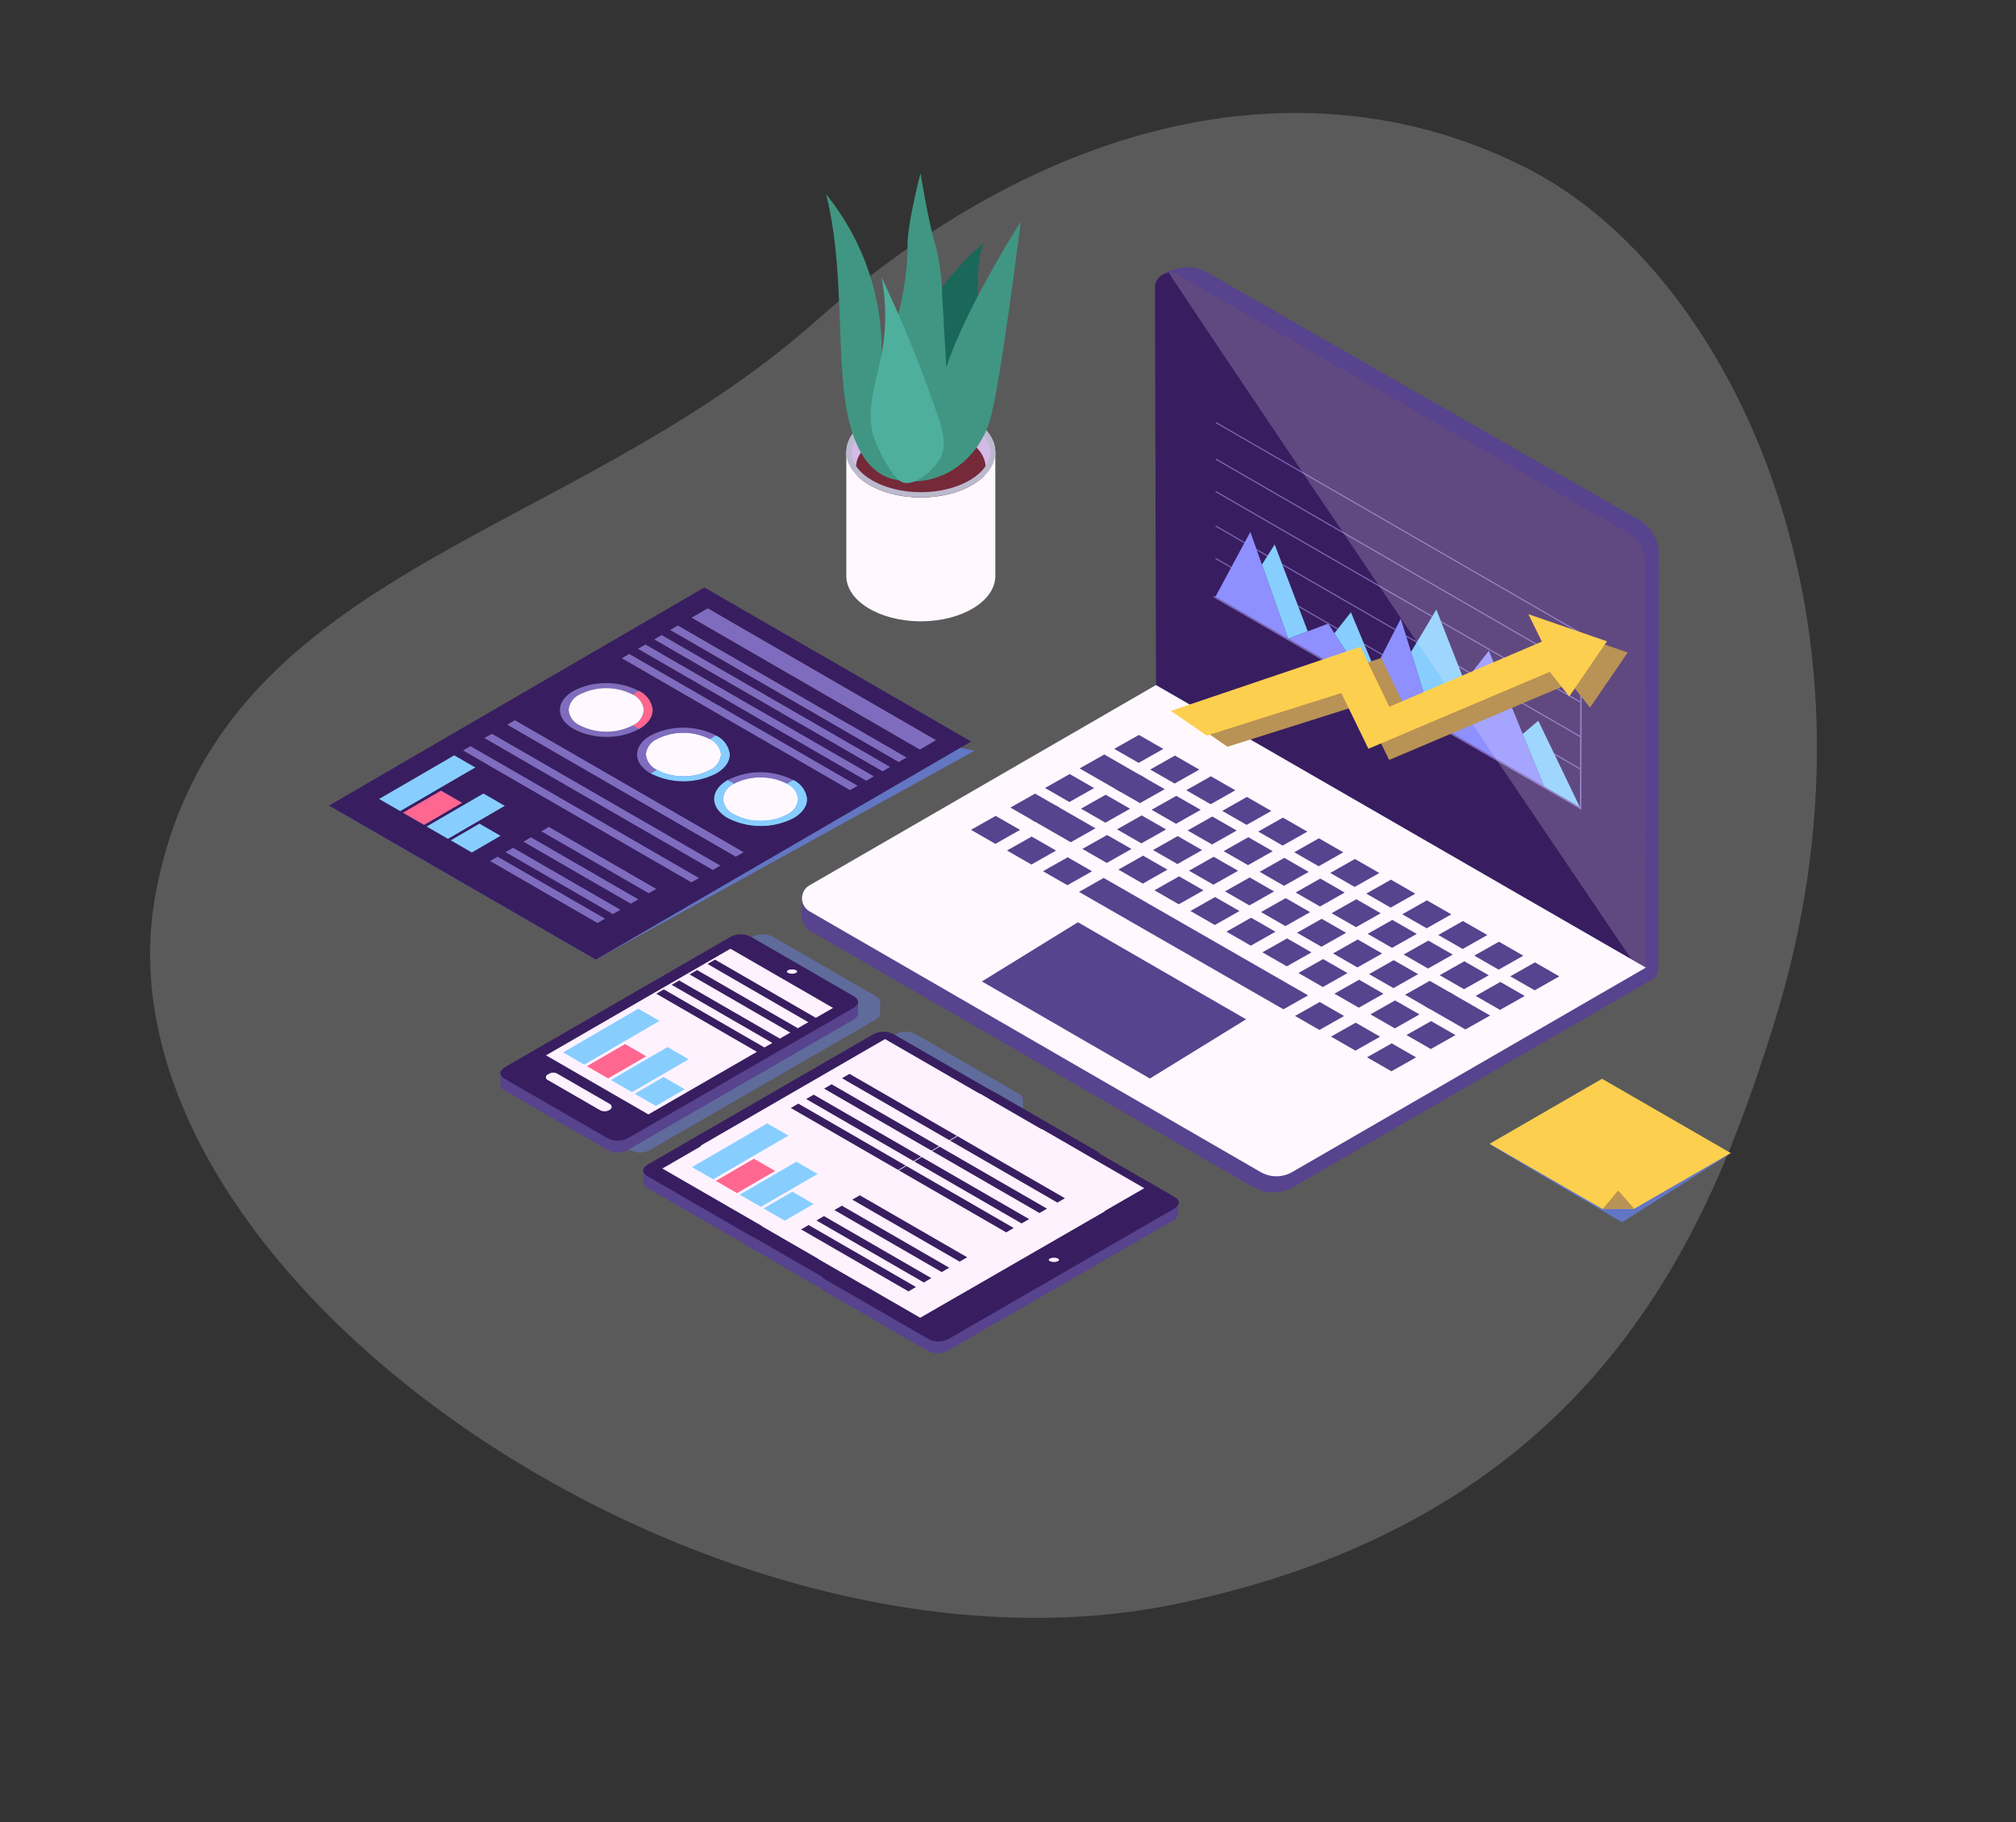 <svg xmlns="http://www.w3.org/2000/svg" width="383.993" height="347.032" viewBox="0 0 383.993 347.032">
    <rect x="0" y="0" width="383.993" height="347.032" fill="#333333" stroke="none"/>
    <defs>
        <style>
            .cls-1{fill:#dddfe3;opacity:.23}.cls-2,.cls-6{fill:#647ddd}.cls-2{opacity:.5}.cls-3{fill:#57438e}.cls-4{fill:#381e60}.cls-5{fill:#fff2ff}.cls-6{opacity:.8}.cls-7{fill:#fccf4f}.cls-8{fill:#b99255}.cls-9{fill:#806cbe}.cls-10,.cls-20{fill:#fff9ff}.cls-11{fill:#87ceff}.cls-12{fill:#ff6690}.cls-13{fill:#d3bae7}.cls-14{fill:#752939}.cls-15{fill:#bcbace}.cls-16{fill:#1a685a}.cls-17{fill:#409682}.cls-18{fill:#4eaf9d}.cls-19{fill:#8e90ff}.cls-20{opacity:.2}
        </style>
    </defs>
    <g id="walk_through_illustration_1" data-name="walk through illustration_1" transform="translate(-403.133 -537.442)">
        <path id="Path_356" d="M181.33 6.323c56.724 27.194 44.277 92.475 72.659 149.5s22.068 106.772-7.223 138.936-102.066 45.626-169.651 2.594c-34.224-21.79-81.448-56.39-76.8-138.162C5.493 68.093 115.087-25.433 181.33 6.323z" class="cls-1" data-name="Path 356" transform="rotate(-105.01 576.068 260.515)"/>
        <g id="Group_369" data-name="Group 369" transform="translate(465.795 570.427)">
            <g id="Group_281" data-name="Group 281" transform="translate(32.646 144.923)">
                <path id="Path_2101" d="M48.7 218.085a.779.779 0 0 1 0-.421 1.977 1.977 0 0 1 .837-.956L92.5 191.9a4.157 4.157 0 0 1 3.909 0s17.577 10.148 19.528 11.276c.737.426.916.852.856 1.216v2c.1.72-.856 1.274-.856 1.274s-41.01 23.684-42.964 24.808a3.709 3.709 0 0 1-1.789.5 4.453 4.453 0 0 1-2.116-.5L51.49 222.319l-1.953-1.127a1.6 1.6 0 0 1-.833-.875.779.779 0 0 1 0-.421v-1.811z" class="cls-2" data-name="Path 2101" transform="translate(-44.465 -191.396)"/>
                <g id="Group_280" data-name="Group 280">
                    <g id="Group_279" data-name="Group 279">
                        <path id="Path_2102" d="M43.15 221.033a.786.786 0 0 1 0-.421v-2.233l4.641-.921 39.156-22.613a4.157 4.157 0 0 1 3.909 0l18.133 10.47 2.251-.447v2.232c.1.72-.856 1.274-.856 1.274s-41.01 23.684-42.964 24.808a3.708 3.708 0 0 1-1.789.5 4.453 4.453 0 0 1-2.116-.5l-17.578-10.148-1.953-1.127a1.594 1.594 0 0 1-.834-.874z" class="cls-3" data-name="Path 2102" transform="translate(-43.117 -192.112)"/>
                        <path id="Path_2103" d="M45.935 220.087l17.577 10.149a4.163 4.163 0 0 0 3.906 0c1.954-1.124 42.964-24.808 42.964-24.808s1.951-1.125 0-2.253S90.854 191.9 90.854 191.9a4.157 4.157 0 0 0-3.909 0l-42.959 24.81s-1.957 1.125 0 2.253z" class="cls-4" data-name="Path 2103" transform="translate(-43.115 -191.396)"/>
                        <path id="Path_2104" d="M54.6 215.347l35.132-20.3 19.533 11.272-35.17 20.281z" class="cls-5" data-name="Path 2104" transform="translate(-45.905 -192.281)"/>
                        <path id="Path_2105" d="M54.843 226.616l.331-.192a1.587 1.587 0 0 1 1.587 0l10.017 5.776a.611.611 0 0 1 0 1.059l-.12.07a1.831 1.831 0 0 1-1.831 0l-9.984-5.759a.552.552 0 0 1 0-.954z" class="cls-5" data-name="Path 2105" transform="translate(-45.896 -199.85)"/>
                        <ellipse id="Ellipse_46" cx=".977" cy=".41" class="cls-5" data-name="Ellipse 46" rx=".977" ry=".41" transform="translate(54.573 6.703)"/>
                    </g>
                </g>
            </g>
            <g id="Group_282" data-name="Group 282" transform="translate(221.041 172.456)">
                <path id="Path_2106" d="M308.882 271.865c-.454.424-20.718 13.194-20.718 13.194s-26.116-15.224-25.217-14.953 45.935 1.759 45.935 1.759z" class="cls-6" data-name="Path 2106" transform="translate(-262.924 -257.727)"/>
                <path id="Path_2107" d="M308.889 267.9l-24.509-14.142-21.425 12.379 21.535 12.433 6.02-.062z" class="cls-7" data-name="Path 2107" transform="translate(-262.932 -253.758)"/>
                <path id="Path_2108" d="M294.357 281.853l3.059 3.476-6.02.062z" class="cls-8" data-name="Path 2108" transform="translate(-269.837 -260.58)"/>
            </g>
            <g id="Group_323" data-name="Group 323" transform="translate(0 78.884)">
                <path id="Path_2109" d="M50.824 182.014l72.165-39.8L76 132.773 0 152.67z" class="cls-6" data-name="Path 2109" transform="translate(0 -111.123)"/>
                <g id="Group_322" data-name="Group 322">
                    <g id="Group_283" data-name="Group 283" transform="translate(51.005 21.267)">
                        <path id="Path_2110" d="M69.918 132.522a2.219 2.219 0 0 0-2.1.018c-.585.34-.631.85-.016 1.205a2.216 2.216 0 0 0 2.09-.013c.586-.339.656-.846.026-1.21zm-1.5.361a1.01 1.01 0 0 1 .97-.06c.258.149.232.385-.087.57a1.021 1.021 0 0 1-.979.055c-.244-.142-.223-.379.1-.565" class="cls-9" data-name="Path 2110" transform="translate(-67.361 -132.267)"/>
                    </g>
                    <g id="Group_321" data-name="Group 321">
                        <g id="Group_284" data-name="Group 284" transform="translate(51.804 21.725)">
                            <path id="Path_2111" d="M69.561 133.54a1.021 1.021 0 0 1-.979.055c-.245-.142-.223-.379.1-.565a1.01 1.01 0 0 1 .97-.06c.254.149.228.384-.091.57z" class="cls-10" data-name="Path 2111" transform="translate(-68.416 -132.872)"/>
                        </g>
                        <g id="Group_285" data-name="Group 285" transform="translate(48.906 22.927)">
                            <path id="Path_2112" d="M71.6 134.459l.638.369-7.006.729-.639-.369z" class="cls-9" data-name="Path 2112" transform="translate(-64.589 -134.459)"/>
                        </g>
                        <g id="Group_286" data-name="Group 286" transform="translate(52.212 24.411)">
                            <path id="Path_2113" d="M69.216 136.577a1.019 1.019 0 0 1 .988-.055c.245.142.223.379-.1.567a1 1 0 0 1-.97.055c-.263-.151-.234-.381.082-.567z" class="cls-10" data-name="Path 2113" transform="translate(-68.955 -136.419)"/>
                        </g>
                        <g id="Group_287" data-name="Group 287" transform="translate(43.98 18.214)">
                            <path id="Path_2114" d="M71.985 136.279l1.191.688a13.754 13.754 0 0 1-12.486 0c-1.676-.968-2.6-2.249-2.607-3.616s.9-2.649 2.566-3.616a13.756 13.756 0 0 1 12.487 0l-1.183.688a11.142 11.142 0 0 0-10.111 0 3.551 3.551 0 0 0-2.078 2.929 3.6 3.6 0 0 0 2.111 2.929 11.142 11.142 0 0 0 10.111 0z" class="cls-9" data-name="Path 2114" transform="translate(-58.083 -128.235)"/>
                        </g>
                        <g id="Group_288" data-name="Group 288" transform="translate(69.052 3.964)">
                            <path id="Path_2115" d="M137.788 134.533l-3.087 1.794-43.506-25.118 3.087-1.794z" class="cls-9" data-name="Path 2115" transform="translate(-91.195 -109.415)"/>
                        </g>
                        <g id="Group_289" data-name="Group 289" transform="translate(66.451 30.182)">
                            <path id="Path_2116" d="M88.9 144.708a1.015 1.015 0 0 1-.975.058c-.249-.144-.228-.382.092-.567a1.01 1.01 0 0 1 .97-.06c.267.151.237.384-.087.569z" class="cls-10" data-name="Path 2116" transform="translate(-87.76 -144.041)"/>
                        </g>
                        <g id="Group_290" data-name="Group 290" transform="translate(60.361 27.675)">
                            <path id="Path_2117" d="M91.939 147.8a3.484 3.484 0 0 0 2.078-3.033 3.677 3.677 0 0 0-2.11-2.824 11.142 11.142 0 0 0-10.111 0 3.548 3.548 0 0 0-2.078 2.929 3.6 3.6 0 0 0 2.111 2.929 10.314 10.314 0 0 0 5.063 1.213 10.205 10.205 0 0 0 5.047-1.214z" class="cls-10" data-name="Path 2117" transform="translate(-79.717 -140.73)"/>
                        </g>
                        <g id="Group_291" data-name="Group 291" transform="translate(66.86 32.867)">
                            <path id="Path_2118" d="M88.561 147.745a1.017 1.017 0 0 1 .988-.055c.249.144.223.379-.1.567a1 1 0 0 1-.97.055c-.259-.149-.238-.381.082-.567z" class="cls-10" data-name="Path 2118" transform="translate(-88.301 -147.587)"/>
                        </g>
                        <g id="Group_292" data-name="Group 292" transform="translate(61.933 9.063)">
                            <path id="Path_2119" d="M126.731 141.267l-1.431.831-43.506-25.118 1.431-.831z" class="cls-9" data-name="Path 2119" transform="translate(-81.794 -116.149)"/>
                        </g>
                        <g id="Group_293" data-name="Group 293" transform="translate(58.843 10.857)">
                            <path id="Path_2120" d="M122.653 143.636l-1.435.834-43.506-25.118 1.436-.834z" class="cls-9" data-name="Path 2120" transform="translate(-77.712 -118.518)"/>
                        </g>
                        <g id="Group_294" data-name="Group 294" transform="translate(58.681 26.702)">
                            <path id="Path_2121" d="M92.551 140.943l-1.183.688a3.672 3.672 0 0 1 2.11 2.824 3.486 3.486 0 0 1-2.078 3.033 3.485 3.485 0 0 0 2.078-3.033 3.675 3.675 0 0 0-2.11-2.824 11.142 11.142 0 0 0-10.111 0 3.548 3.548 0 0 0-2.078 2.929 3.6 3.6 0 0 0 2.111 2.929l-1.183.688a13.776 13.776 0 0 0 12.491 0 13.776 13.776 0 0 1-12.491 0c-1.671-.965-2.6-2.249-2.607-3.616s.9-2.649 2.566-3.616a13.754 13.754 0 0 1 12.486 0z" class="cls-9" data-name="Path 2121" transform="translate(-77.499 -139.445)"/>
                        </g>
                        <g id="Group_295" data-name="Group 295" transform="translate(61.288 28.201)">
                            <path id="Path_2122" d="M93.387 141.424a4.531 4.531 0 0 1 2.606 3.485c.071 1.417-.837 2.749-2.561 3.75a13.776 13.776 0 0 1-12.491 0l1.183-.688a10.314 10.314 0 0 0 5.063 1.213 10.208 10.208 0 0 0 5.049-1.213 3.485 3.485 0 0 0 2.078-3.033 3.675 3.675 0 0 0-2.11-2.824z" class="cls-11" data-name="Path 2122" transform="translate(-80.942 -141.424)"/>
                        </g>
                        <g id="Group_296" data-name="Group 296" transform="translate(55.756 12.653)">
                            <path id="Path_2123" d="M118.572 146.008l-1.431.831-43.506-25.117 1.431-.831z" class="cls-9" data-name="Path 2123" transform="translate(-73.635 -120.891)"/>
                        </g>
                        <g id="Group_297" data-name="Group 297" transform="translate(81.1 38.641)">
                            <path id="Path_2124" d="M108.249 155.877a1.015 1.015 0 0 1-.975.058c-.249-.144-.223-.379.1-.565a1.013 1.013 0 0 1 .97-.061c.256.15.224.382-.095.568z" class="cls-10" data-name="Path 2124" transform="translate(-107.107 -155.212)"/>
                        </g>
                        <g id="Group_298" data-name="Group 298" transform="translate(75.062 36.163)">
                            <path id="Path_2125" d="M111.355 159.01a3.484 3.484 0 0 0 2.078-3.033 3.675 3.675 0 0 0-2.11-2.824 11.142 11.142 0 0 0-10.111 0 3.548 3.548 0 0 0-2.078 2.929 3.6 3.6 0 0 0 2.111 2.929 10.3 10.3 0 0 0 5.063 1.213 10.193 10.193 0 0 0 5.047-1.214z" class="cls-10" data-name="Path 2125" transform="translate(-99.133 -151.939)"/>
                        </g>
                        <g id="Group_299" data-name="Group 299" transform="translate(81.509 41.325)">
                            <path id="Path_2126" d="M107.909 158.916a1.018 1.018 0 0 1 .984-.058c.249.144.228.382-.1.57a1.006 1.006 0 0 1-.975.052c-.254-.148-.229-.38.091-.564z" class="cls-10" data-name="Path 2126" transform="translate(-107.646 -158.757)"/>
                        </g>
                        <g id="Group_300" data-name="Group 300" transform="translate(9.531 31.956)">
                            <path id="Path_2127" d="M30.954 148.713l-14.331 8.328-4.035-2.329 14.331-8.329z" class="cls-11" data-name="Path 2127" transform="translate(-12.588 -146.383)"/>
                        </g>
                        <g id="Group_301" data-name="Group 301" transform="translate(75.948 35.19)">
                            <path id="Path_2128" d="M112.789 152.153l-1.183.688a3.672 3.672 0 0 1 2.11 2.824 3.485 3.485 0 0 1-2.078 3.033 3.485 3.485 0 0 0 2.078-3.033 3.675 3.675 0 0 0-2.11-2.824 11.142 11.142 0 0 0-10.111 0l-1.191-.688a13.754 13.754 0 0 1 12.486 0z" class="cls-9" data-name="Path 2128" transform="translate(-100.303 -150.655)"/>
                        </g>
                        <g id="Group_302" data-name="Group 302" transform="translate(14.078 38.692)">
                            <path id="Path_2129" d="M29.886 157.609l-7.258 4.218-4.036-2.33 7.258-4.218z" class="cls-12" data-name="Path 2129" transform="translate(-18.593 -155.279)"/>
                        </g>
                        <g id="Group_303" data-name="Group 303" transform="translate(23.173 44.97)">
                            <path id="Path_2130" d="M40.129 165.9l-5.49 3.19-4.035-2.33 5.49-3.19z" class="cls-11" data-name="Path 2130" transform="translate(-30.604 -163.571)"/>
                        </g>
                        <g id="Group_304" data-name="Group 304" transform="translate(29.595 27.856)">
                            <path id="Path_2131" d="M84.022 166.086l-1.43.831L39.086 141.8l1.431-.831z" class="cls-9" data-name="Path 2131" transform="translate(-39.086 -140.969)"/>
                        </g>
                        <g id="Group_305" data-name="Group 305" transform="translate(25.532 30.217)">
                            <path id="Path_2132" d="M78.656 169.205l-1.43.831-43.506-25.118 1.431-.831z" class="cls-9" data-name="Path 2132" transform="translate(-33.72 -144.087)"/>
                        </g>
                        <g id="Group_306" data-name="Group 306" transform="translate(40.453 45.608)">
                            <path id="Path_2133" d="M75.3 176.219l-1.431.831-20.444-11.806 1.431-.831z" class="cls-9" data-name="Path 2133" transform="translate(-53.425 -164.413)"/>
                        </g>
                        <g id="Group_307" data-name="Group 307" transform="translate(37.038 47.592)">
                            <path id="Path_2134" d="M70.794 178.84l-1.43.831-20.449-11.805 1.431-.832z" class="cls-9" data-name="Path 2134" transform="translate(-48.915 -167.034)"/>
                        </g>
                        <g id="Group_308" data-name="Group 308" transform="translate(33.627 49.575)">
                            <path id="Path_2135" d="M66.29 181.458l-1.431.831-20.449-11.806 1.431-.831z" class="cls-9" data-name="Path 2135" transform="translate(-44.41 -169.652)"/>
                        </g>
                        <g id="Group_309" data-name="Group 309" transform="translate(30.702 51.274)">
                            <path id="Path_2136" d="M62.427 183.7l-1.427.834-20.452-11.806 1.431-.831z" class="cls-9" data-name="Path 2136" transform="translate(-40.548 -171.897)"/>
                        </g>
                        <g id="Group_310" data-name="Group 310">
                            <path id="Path_2137" d="M0 145.727l50.824 29.343 71.494-41.548-50.824-29.342zm61.247-13.346a13.756 13.756 0 0 1 12.487 0 4.531 4.531 0 0 1 2.606 3.485c.071 1.417-.837 2.748-2.561 3.75a13.776 13.776 0 0 1-12.491 0c-1.671-.965-2.6-2.249-2.607-3.616s.9-2.648 2.565-3.616m14.7 8.488a13.754 13.754 0 0 1 12.486 0 4.526 4.526 0 0 1 2.606 3.485c.071 1.417-.837 2.748-2.561 3.75a13.776 13.776 0 0 1-12.491 0c-1.671-.965-2.6-2.249-2.607-3.616s.9-2.649 2.566-3.616m-29.4-16.975a12.589 12.589 0 0 1 6.235-1.5 12.706 12.706 0 0 1 6.252 1.5 4.531 4.531 0 0 1 2.606 3.485c.071 1.417-.842 2.746-2.565 3.747a12.589 12.589 0 0 1-6.235 1.5 12.664 12.664 0 0 1-6.251-1.5c-1.676-.968-2.6-2.249-2.607-3.616s.9-2.649 2.565-3.616m66.012 11.162l-43.505-25.124 3.086-1.794 43.506 25.118-3.086 1.794m-10.209 5.933l-43.506-25.118 1.436-.834 43.506 25.118-1.436.834m6.178-3.59L65.02 112.28l1.431-.831 43.506 25.118-1.431.831m-3.087 1.794l-43.506-25.118 1.431-.831 43.506 25.118-1.431.831m-6.178 3.59l-43.505-25.118 1.431-.831 43.506 25.118-1.431.831m-30.224 17.565l-43.506-25.119 1.431-.831 43.506 25.118-1.431.831m4.063-2.362L29.6 132.867l1.431-.831 43.506 25.118-1.431.831m4.387-2.549l-43.51-25.118 1.431-.831L78.919 154.6l-1.431.831m-63.922-8.642l-4.035-2.33 14.331-8.328 4.035 2.33-14.331 8.328m9.095 5.251l-4.035-2.33 10.794-6.273 4.035 2.33-10.794 6.273m-4.547-2.625l-4.035-2.33 7.258-4.218 4.035 2.33-7.258 4.218m39.372 14.99L37.038 152.6l1.431-.831 20.449 11.806-1.431.831m3.415-1.985l-20.449-11.802 1.431-.831 20.449 11.806-1.431.831m-6.826 3.967l-20.449-11.806 1.431-.831 20.449 11.806-1.431.831m-2.924 1.7L30.7 156.286l1.431-.831 20.449 11.806-1.431.831M27.208 154.67l-4.035-2.33 5.49-3.19 4.035 2.33-5.49 3.19m61.923 35.01l-20.449-11.806 1.431-.831 20.448 11.806-1.43.831m3.415-1.985L72.1 175.889l1.431-.831 20.449 11.806-1.431.831m-6.826 3.966l-20.452-11.805 1.431-.831 20.449 11.805-1.431.831m-2.924 1.7l-20.449-11.806 1.431-.831 20.449 11.806-1.431.831" class="cls-4" data-name="Path 2137" transform="translate(0 -104.18)"/>
                        </g>
                        <g id="Group_311" data-name="Group 311" transform="translate(57.849 19.713)">
                            <path id="Path_2138" d="M77.583 130.215a4.531 4.531 0 0 1 2.606 3.485c.071 1.417-.842 2.746-2.565 3.747l-1.191-.688a3.472 3.472 0 0 0 2.073-3.036A3.67 3.67 0 0 0 76.4 130.9z" class="cls-12" data-name="Path 2138" transform="translate(-76.4 -130.215)"/>
                        </g>
                        <g id="Group_312" data-name="Group 312" transform="translate(45.658 19.188)">
                            <path id="Path_2139" d="M60.3 133.663a3.551 3.551 0 0 1 2.078-2.929 11.142 11.142 0 0 1 10.111 0 3.669 3.669 0 0 1 2.106 2.821 3.471 3.471 0 0 1-2.073 3.036 11.142 11.142 0 0 1-10.111 0 3.6 3.6 0 0 1-2.111-2.928z" class="cls-10" data-name="Path 2139" transform="translate(-60.3 -129.521)"/>
                        </g>
                        <g id="Group_313" data-name="Group 313" transform="translate(65.02 7.269)">
                            <path id="Path_2140" d="M130.807 138.9l-1.43.831-43.506-25.12 1.431-.831z" class="cls-9" data-name="Path 2140" transform="translate(-85.871 -113.78)"/>
                        </g>
                        <g id="Group_314" data-name="Group 314" transform="translate(73.382 36.688)">
                            <path id="Path_2141" d="M111.966 152.634a4.526 4.526 0 0 1 2.606 3.485c.071 1.417-.837 2.749-2.561 3.75a13.776 13.776 0 0 1-12.491 0c-1.671-.965-2.6-2.249-2.607-3.616s.9-2.649 2.566-3.616l1.191.688a3.551 3.551 0 0 0-2.078 2.929 3.6 3.6 0 0 0 2.111 2.929 11.142 11.142 0 0 0 10.111 0 3.485 3.485 0 0 0 2.078-3.033 3.675 3.675 0 0 0-2.11-2.824z" class="cls-11" data-name="Path 2141" transform="translate(-96.914 -152.633)"/>
                        </g>
                        <g id="Group_315" data-name="Group 315" transform="translate(18.626 39.262)">
                            <path id="Path_2142" d="M39.429 158.362l-10.794 6.273-4.035-2.33 10.794-6.273z" class="cls-11" data-name="Path 2142" transform="translate(-24.599 -156.032)"/>
                        </g>
                        <g id="Group_316" data-name="Group 316" transform="translate(33.983 25.307)">
                            <path id="Path_2143" d="M89.816 162.719l-1.43.831-43.506-25.117 1.431-.831z" class="cls-9" data-name="Path 2143" transform="translate(-44.88 -137.602)"/>
                        </g>
                        <g id="Group_317" data-name="Group 317" transform="translate(44.589 80.219)">
                            <path id="Path_2144" d="M77.254 212.453l-14.331 8.328-4.035-2.33 14.331-8.328z" class="cls-11" data-name="Path 2144" transform="translate(-58.888 -210.123)"/>
                        </g>
                        <g id="Group_318" data-name="Group 318" transform="translate(49.136 86.955)">
                            <path id="Path_2145" d="M76.186 221.349l-7.258 4.218-4.036-2.33 7.258-4.218z" class="cls-12" data-name="Path 2145" transform="translate(-64.893 -219.019)"/>
                        </g>
                        <g id="Group_319" data-name="Group 319" transform="translate(58.231 93.233)">
                            <path id="Path_2146" d="M86.429 229.64l-5.49 3.19-4.039-2.33 5.49-3.19z" class="cls-11" data-name="Path 2146" transform="translate(-76.904 -227.31)"/>
                        </g>
                        <g id="Group_320" data-name="Group 320" transform="translate(53.684 87.524)">
                            <path id="Path_2147" d="M85.729 222.1l-10.794 6.273-4.035-2.33 10.794-6.273z" class="cls-11" data-name="Path 2147" transform="translate(-70.899 -219.771)"/>
                        </g>
                    </g>
                </g>
            </g>
            <g id="Group_327" data-name="Group 327" transform="translate(94.687)">
                <g id="Group_326" data-name="Group 326">
                    <g id="Group_325" data-name="Group 325" transform="translate(3.85 44.457)">
                        <g id="Group_324" data-name="Group 324" transform="translate(.001)">
                            <path id="Path_2148" d="M148.881 61.817l-18.745 6.3V91.7c0 4.775 6.354 8.646 14.193 8.646s14.193-3.871 14.193-8.646V68.112z" class="cls-10" data-name="Path 2148" transform="translate(-130.136 -59.467)"/>
                            <ellipse id="Ellipse_47" cx="14.193" cy="8.646" class="cls-13" data-name="Ellipse 47" rx="14.193" ry="8.646"/>
                            <path id="Path_2149" d="M132.837 73.211c2.5 2.466 6.975 4.11 12.082 4.11s9.581-1.644 12.081-4.11a4.745 4.745 0 0 0 .264-1.552c0-4.154-5.528-7.522-12.347-7.522s-12.347 3.368-12.347 7.522a4.783 4.783 0 0 0 .267 1.552z" class="cls-14" data-name="Path 2149" transform="translate(-130.727 -60.03)"/>
                        </g>
                        <path id="Path_2150" d="M144.328 59.707c7.154 0 13.2 3.5 13.2 7.651s-6.044 7.651-13.2 7.651-13.2-3.5-13.2-7.651 6.044-7.651 13.2-7.651m0-.994c-7.838 0-14.193 3.871-14.193 8.646S136.489 76 144.328 76s14.193-3.871 14.193-8.646-6.354-8.646-14.193-8.646z" class="cls-15" data-name="Path 2150" transform="translate(-130.135 -58.713)"/>
                    </g>
                    <path id="Path_2151" d="M159.472 17.525c-1.187 2.524-1.2 5.421-1.2 8.211l.021 9.4a38.578 38.578 0 0 1-.963 10.628c-.972 3.435-3.063 6.716-6.26 8.3a4.562 4.562 0 0 1-6.666-1.55c-3.6-5.647-.27-13.236 2.32-18.659a47.91 47.91 0 0 1 12.748-16.33z" class="cls-16" data-name="Path 2151" transform="translate(-129.367 -4.255)"/>
                    <path id="Path_2152" d="M128.212 39.047c-.89-11.71-.29-23.64-3.161-35.027A47.173 47.173 0 0 1 135.4 38.5c2.593-8.094 5.213-16.354 5.166-24.852C140.539 9.588 143.038 0 143.038 0s1.471 9.174 2.824 13.632a40.262 40.262 0 0 1 1.292 9.428q.4 6.948.794 13.9c3.853-11.646 14.17-27.7 14.17-27.7s-3.8 30.6-5.811 37.6c-2.284 7.942-9.719 13.343-18.234 11.465-7.747-1.706-9.373-12.843-9.861-19.278z" class="cls-17" data-name="Path 2152" transform="translate(-125.051)"/>
                    <path id="Path_2153" d="M136.981 56.944c-1.62-4.452-.114-9.344.9-13.972a39.146 39.146 0 0 0 .454-16.8 252.142 252.142 0 0 1 10.737 26.449c.8 2.329 1.559 4.863.8 7.205-.713 2.208-4.7 6.111-7.352 5.457-2.082-.513-4.828-6.383-5.539-8.339z" class="cls-18" data-name="Path 2153" transform="translate(-127.774 -6.355)"/>
                </g>
            </g>
            <g id="Group_360" data-name="Group 360" transform="translate(90.032 17.884)">
                <g id="Group_359" data-name="Group 359">
                    <g id="Group_332" data-name="Group 332">
                        <path id="Path_2154" d="M278.33 71.706l-82.179-47.075a7.287 7.287 0 0 0-5.051-.867c-2.328.537-4.513 1.27-4.508 3.308l-.124 76.384 7.23 4.271c-2.365 1.152-74.5 36.262-74.622 36.349l-.173 2.946a3.552 3.552 0 0 0 1.773 3.081c12.279 7.112 84.21 48.695 84.21 48.695a7.645 7.645 0 0 0 7.65 0l68.364-39.517a2.31 2.31 0 0 0 1.154-2l.119-78.966a7.648 7.648 0 0 0-3.843-6.609z" class="cls-3" data-name="Path 2154" transform="translate(-118.903 -23.619)"/>
                        <g id="Group_328" data-name="Group 328" transform="translate(67.3 1.052)">
                            <path id="Path_2155" d="M301.334 157.364L207.976 104.1l-.192-76.216a2.861 2.861 0 0 1 4.283-2.49l86.09 49.317a6.043 6.043 0 0 1 3.039 5.227z" class="cls-4" data-name="Path 2155" transform="translate(-207.784 -25.008)"/>
                            <path id="Path_2156" d="M212.857 31.357l85.468 49.057.179 71.752L212.857 103z" class="cls-4" data-name="Path 2156" transform="translate(-209.016 -26.55)"/>
                        </g>
                        <g id="Group_329" data-name="Group 329" transform="translate(.071 79.591)">
                            <path id="Path_2157" d="M279.722 182.543l-93.308-53.811-65.988 38.138a2.862 2.862 0 0 0 0 4.955l85.9 49.642a6.042 6.042 0 0 0 6.045 0z" class="cls-10" data-name="Path 2157" transform="translate(-118.996 -128.732)"/>
                        </g>
                        <g id="Group_331" data-name="Group 331" transform="translate(32.255 89.086)">
                            <g id="Group_330" data-name="Group 330">
                                <path id="Path_2158" d="M297.156 201.133l4.644 2.667 4.7-2.655-4.645-2.668z" class="cls-3" data-name="Path 2158" transform="translate(-194.44 -155.162)"/>
                                <path id="Path_2159" d="M288.1 195.933l4.645 2.668 4.7-2.655-4.646-2.668z" class="cls-3" data-name="Path 2159" transform="translate(-192.242 -153.9)"/>
                                <path id="Path_2160" d="M279.043 190.733l4.646 2.668 4.7-2.655-4.646-2.668z" class="cls-3" data-name="Path 2160" transform="translate(-190.042 -152.637)"/>
                                <path id="Path_2161" d="M269.986 185.532l4.646 2.668 4.7-2.655-4.646-2.668z" class="cls-3" data-name="Path 2161" transform="translate(-187.843 -151.374)"/>
                                <path id="Path_2162" d="M260.93 180.331l4.646 2.669 4.7-2.655-4.646-2.668z" class="cls-3" data-name="Path 2162" transform="translate(-185.644 -150.111)"/>
                                <path id="Path_2163" d="M251.873 175.13l4.646 2.668 4.7-2.655-4.646-2.668z" class="cls-3" data-name="Path 2163" transform="translate(-183.445 -148.848)"/>
                                <path id="Path_2164" d="M242.816 169.929l4.646 2.668 4.7-2.655-4.646-2.668z" class="cls-3" data-name="Path 2164" transform="translate(-181.246 -147.586)"/>
                                <path id="Path_2165" d="M233.759 164.728l4.646 2.668 4.7-2.655-4.646-2.668z" class="cls-3" data-name="Path 2165" transform="translate(-179.047 -146.323)"/>
                                <path id="Path_2166" d="M224.7 159.527l4.646 2.668 4.7-2.655-4.646-2.668z" class="cls-3" data-name="Path 2166" transform="translate(-176.848 -145.06)"/>
                                <path id="Path_2167" d="M215.645 154.327l4.646 2.673 4.7-2.655-4.646-2.668z" class="cls-3" data-name="Path 2167" transform="translate(-174.649 -143.797)"/>
                                <path id="Path_2168" d="M206.589 149.126l4.646 2.668 4.7-2.655-4.645-2.668z" class="cls-3" data-name="Path 2168" transform="translate(-172.45 -142.534)"/>
                                <path id="Path_2169" d="M197.533 143.927l4.645 2.668 4.7-2.655-4.645-2.668z" class="cls-3" data-name="Path 2169" transform="translate(-170.251 -141.272)"/>
                                <path id="Path_2170" d="M288.449 206.055l4.645 2.668 4.7-2.655-4.645-2.668z" class="cls-3" data-name="Path 2170" transform="translate(-192.326 -156.357)"/>
                                <path id="Path_2171" d="M279.393 200.855l4.646 2.668 4.7-2.655-4.645-2.668z" class="cls-3" data-name="Path 2171" transform="translate(-190.127 -155.095)"/>
                                <path id="Path_2172" d="M270.337 195.654l4.646 2.668 4.7-2.655-4.648-2.667z" class="cls-3" data-name="Path 2172" transform="translate(-187.928 -153.832)"/>
                                <path id="Path_2173" d="M261.28 190.453l4.646 2.668 4.7-2.655-4.646-2.668z" class="cls-3" data-name="Path 2173" transform="translate(-185.729 -152.569)"/>
                                <path id="Path_2174" d="M252.223 185.253l4.646 2.668 4.7-2.655-4.646-2.668z" class="cls-3" data-name="Path 2174" transform="translate(-183.53 -151.306)"/>
                                <path id="Path_2175" d="M243.166 180.052l4.646 2.668 4.7-2.655-4.646-2.668z" class="cls-3" data-name="Path 2175" transform="translate(-181.331 -150.044)"/>
                                <path id="Path_2176" d="M234.109 174.852l4.646 2.668 4.7-2.655-4.646-2.668z" class="cls-3" data-name="Path 2176" transform="translate(-179.132 -148.781)"/>
                                <path id="Path_2177" d="M225.052 169.65l4.646 2.668 4.7-2.655-4.646-2.668z" class="cls-3" data-name="Path 2177" transform="translate(-176.933 -147.518)"/>
                                <path id="Path_2178" d="M215.995 164.45l4.646 2.668 4.7-2.655-4.646-2.668z" class="cls-3" data-name="Path 2178" transform="translate(-174.734 -146.255)"/>
                                <path id="Path_2179" d="M206.938 159.248l4.646 2.668 4.7-2.655-4.646-2.668z" class="cls-3" data-name="Path 2179" transform="translate(-172.534 -144.992)"/>
                                <path id="Path_2180" d="M197.882 154.048l4.645 2.668 4.7-2.655-4.645-2.668z" class="cls-3" data-name="Path 2180" transform="translate(-170.335 -143.73)"/>
                                <path id="Path_2181" d="M188.826 148.848l7.789 4.473 4.7-2.655-7.789-4.473z" class="cls-3" data-name="Path 2181" transform="translate(-168.137 -142.467)"/>
                                <path id="Path_2182" d="M275.689 208.649l7.715 4.43 4.7-2.655-7.715-4.43z" class="cls-3" data-name="Path 2182" transform="translate(-189.228 -156.987)"/>
                                <path id="Path_2183" d="M270.686 205.777l4.645 2.668 4.7-2.655-4.646-2.668z" class="cls-3" data-name="Path 2183" transform="translate(-188.013 -156.29)"/>
                                <path id="Path_2184" d="M261.63 200.576l4.646 2.668 4.7-2.655-4.646-2.668z" class="cls-3" data-name="Path 2184" transform="translate(-185.814 -155.027)"/>
                                <path id="Path_2185" d="M252.573 195.375l4.646 2.668 4.7-2.655-4.646-2.668z" class="cls-3" data-name="Path 2185" transform="translate(-183.615 -153.764)"/>
                                <path id="Path_2186" d="M243.516 190.176l4.646 2.668 4.7-2.655-4.646-2.668c-1.882 1.061-2.816 1.592-4.7 2.655z" class="cls-3" data-name="Path 2186" transform="translate(-181.416 -152.502)"/>
                                <path id="Path_2187" d="M234.459 184.975l4.646 2.668 4.7-2.655-4.646-2.668a3019.371 3019.371 0 0 0-4.7 2.655z" class="cls-3" data-name="Path 2187" transform="translate(-179.217 -151.239)"/>
                                <path id="Path_2188" d="M225.4 179.773l4.646 2.668 4.7-2.655-4.646-2.668z" class="cls-3" data-name="Path 2188" transform="translate(-177.018 -149.976)"/>
                                <path id="Path_2189" d="M216.345 174.573l4.646 2.668 4.7-2.655-4.646-2.668z" class="cls-3" data-name="Path 2189" transform="translate(-174.819 -148.713)"/>
                                <path id="Path_2190" d="M207.288 169.371l4.646 2.668 4.7-2.655-4.646-2.668z" class="cls-3" data-name="Path 2190" transform="translate(-172.619 -147.45)"/>
                                <path id="Path_2191" d="M198.231 164.171l4.646 2.668 4.7-2.655-4.646-2.668z" class="cls-3" data-name="Path 2191" transform="translate(-170.42 -146.187)"/>
                                <path id="Path_2192" d="M189.175 158.97l4.646 2.668 4.7-2.655-4.646-2.668z" class="cls-3" data-name="Path 2192" transform="translate(-168.221 -144.925)"/>
                                <path id="Path_2193" d="M180.119 153.77l4.645 2.668 4.7-2.655-4.645-2.668z" class="cls-3" data-name="Path 2193" transform="translate(-166.022 -143.662)"/>
                                <path id="Path_2194" d="M271.036 215.9l4.645 2.668 4.7-2.655-4.645-2.668z" class="cls-3" data-name="Path 2194" transform="translate(-188.098 -158.748)"/>
                                <path id="Path_2195" d="M261.979 210.7l4.645 2.668 4.7-2.655-4.646-2.668z" class="cls-3" data-name="Path 2195" transform="translate(-185.899 -157.485)"/>
                                <path id="Path_2196" d="M252.923 205.5l4.646 2.668 4.7-2.655-4.646-2.668z" class="cls-3" data-name="Path 2196" transform="translate(-183.7 -156.222)"/>
                                <path id="Path_2197" d="M243.866 200.3l4.646 2.668 4.7-2.655-4.646-2.668z" class="cls-3" data-name="Path 2197" transform="translate(-181.501 -154.959)"/>
                                <path id="Path_2198" d="M234.809 195.1l4.646 2.668 4.7-2.655-4.646-2.668z" class="cls-3" data-name="Path 2198" transform="translate(-179.302 -153.697)"/>
                                <path id="Path_2199" d="M225.752 189.9l4.646 2.668 4.7-2.655-4.646-2.668z" class="cls-3" data-name="Path 2199" transform="translate(-177.103 -152.434)"/>
                                <path id="Path_2200" d="M216.7 184.7l4.646 2.668 4.7-2.655-4.646-2.668z" class="cls-3" data-name="Path 2200" transform="translate(-174.904 -151.171)"/>
                                <path id="Path_2201" d="M207.638 179.495l4.646 2.668 4.7-2.655-4.646-2.668z" class="cls-3" data-name="Path 2201" transform="translate(-172.704 -149.908)"/>
                                <path id="Path_2202" d="M198.581 174.293l4.646 2.668 4.7-2.655-4.646-2.668z" class="cls-3" data-name="Path 2202" transform="translate(-170.505 -148.645)"/>
                                <path id="Path_2203" d="M189.524 169.093l4.646 2.668 4.7-2.655-4.646-2.668z" class="cls-3" data-name="Path 2203" transform="translate(-168.306 -147.383)"/>
                                <path id="Path_2204" d="M176.556 161.645l7.608 4.369 4.7-2.655-7.608-4.369z" class="cls-3" data-name="Path 2204" transform="translate(-165.157 -145.574)"/>
                                <path id="Path_2205" d="M171.412 158.692l4.645 2.668 4.7-2.655-4.645-2.668z" class="cls-3" data-name="Path 2205" transform="translate(-163.908 -144.857)"/>
                                <path id="Path_2206" d="M261.125 221.5l4.645 2.668 4.7-2.655-4.645-2.668z" class="cls-3" data-name="Path 2206" transform="translate(-185.692 -160.108)"/>
                                <path id="Path_2207" d="M252.069 216.3l4.645 2.668 4.7-2.655-4.645-2.668z" class="cls-3" data-name="Path 2207" transform="translate(-183.493 -158.845)"/>
                                <path id="Path_2208" d="M243.013 211.1l4.646 2.668 4.7-2.655-4.646-2.668z" class="cls-3" data-name="Path 2208" transform="translate(-181.294 -157.582)"/>
                                <path id="Path_2209" d="M188.671 179.9l38.935 22.358 4.7-2.655-38.938-22.363z" class="cls-3" data-name="Path 2209" transform="translate(-168.099 -150.005)"/>
                                <path id="Path_2210" d="M179.614 174.7l4.646 2.668 4.7-2.655-4.646-2.668z" class="cls-3" data-name="Path 2210" transform="translate(-165.9 -148.743)"/>
                                <path id="Path_2211" d="M170.558 169.494l4.645 2.668 4.7-2.655-4.646-2.668z" class="cls-3" data-name="Path 2211" transform="translate(-163.701 -147.48)"/>
                                <path id="Path_2212" d="M161.5 164.294l4.645 2.668 4.7-2.655-4.645-2.668z" class="cls-3" data-name="Path 2212" transform="translate(-161.502 -146.217)"/>
                            </g>
                        </g>
                        <path id="Path_2213" d="M214.554 206.872l-32.016-18.484-18.294 11.271 32 18.492z" class="cls-3" data-name="Path 2213" transform="translate(-129.912 -63.627)"/>
                    </g>
                    <g id="Group_358" data-name="Group 358" transform="translate(78.515 29.488)">
                        <g id="Group_333" data-name="Group 333" transform="translate(.331 19.692)">
                            <path id="Path_2214" d="M228.591 91.779l-5.557-3.209v.23l5.462 3.153z" class="cls-9" data-name="Path 2214" transform="translate(-223.033 -88.57)"/>
                        </g>
                        <g id="Group_334" data-name="Group 334" transform="translate(8.097 24.175)">
                            <path id="Path_2215" d="M235.342 95.911l.108-.172-2.161-1.248.1.294z" class="cls-9" data-name="Path 2215" transform="translate(-233.289 -94.491)"/>
                        </g>
                        <g id="Group_335" data-name="Group 335" transform="translate(.313 25.865)">
                            <path id="Path_2216" d="M226.044 98.473l-3.033-1.751v.226l2.941 1.7z" class="cls-9" data-name="Path 2216" transform="translate(-223.01 -96.722)"/>
                        </g>
                        <g id="Group_347" data-name="Group 347" transform="translate(.293 6.953)">
                            <g id="Group_336" data-name="Group 336" transform="translate(0 13.98)">
                                <path id="Path_2217" d="M225.944 97.065l-2.961 5.5 3.657 2.112 10.2 5.891-5-14.122-.955-2.7-.1-.294-1.148-3.242-1.06 1.968-.1.178-2.445 4.537z" class="cls-19" data-name="Path 2217" transform="translate(-222.983 -90.209)"/>
                            </g>
                            <g id="Group_337" data-name="Group 337" transform="translate(8.862 16.383)">
                                <path id="Path_2218" d="M235.681 95.641l-.994 1.571 5 14.122 3.73-1.413-1.779-4.667-.111-.291-2.908-7.628-.114-.3-1.393-3.654-1.321 2.088z" class="cls-11" data-name="Path 2218" transform="translate(-234.687 -93.382)"/>
                            </g>
                            <g id="Group_338" data-name="Group 338" transform="translate(13.861 31.445)">
                                <path id="Path_2219" d="M248.825 113.31l-3.806 1.442-3.73 1.413 5.474 3.16 9.562 5.521-6.235-9.739-1.084-1.693-.089-.139z" class="cls-19" data-name="Path 2219" transform="translate(-241.289 -113.275)"/>
                            </g>
                            <g id="Group_339" data-name="Group 339" transform="translate(15.701 27.964)">
                                <path id="Path_2220" d="M251.258 113.257l.123-.156-7.662-4.423.111.291 5.585 3.225.092-.035.089.139z" class="cls-9" data-name="Path 2220" transform="translate(-243.719 -108.678)"/>
                            </g>
                            <g id="Group_340" data-name="Group 340" transform="translate(22.662 29.29)">
                                <path id="Path_2221" d="M253.49 113.683l-.578.733 6.235 9.739 1.455-2.833-1.942-4.654-.125-.3-2.478-5.939-2.443 3.1z" class="cls-11" data-name="Path 2221" transform="translate(-252.912 -110.429)"/>
                            </g>
                            <g id="Group_341" data-name="Group 341" transform="translate(28.285 35.23)">
                                <path id="Path_2222" d="M263.8 120.5l.089-.174-3.556-2.053.125.3z" class="cls-9" data-name="Path 2222" transform="translate(-260.338 -118.273)"/>
                            </g>
                            <g id="Group_342" data-name="Group 342" transform="translate(12.678 20.037)">
                                <path id="Path_2223" d="M261.246 110.866l.092-.18-21.611-12.478.114.3z" class="cls-9" data-name="Path 2223" transform="translate(-239.727 -98.208)"/>
                            </g>
                            <g id="Group_343" data-name="Group 343" transform="translate(28.897 30.525)">
                                <path id="Path_2224" d="M264 118.992l-1.4 2.726-1.455 2.833 3.473 2.005 9.029 5.213-4.139-13.4-.891-2.886-.088-.285-.97-3.139-1.022 1.99-.092.18-2.356 4.589z" class="cls-19" data-name="Path 2224" transform="translate(-261.146 -112.059)"/>
                            </g>
                            <g id="Group_344" data-name="Group 344" transform="translate(36.281 33.664)">
                                <path id="Path_2225" d="M272.932 117.613l.1-.173-2.137-1.234.088.285z" class="cls-9" data-name="Path 2225" transform="translate(-270.899 -116.205)"/>
                            </g>
                            <g id="Group_345" data-name="Group 345" transform="translate(.057 6.173)">
                                <path id="Path_2226" d="M264.341 103.733L223.058 79.9v.233l41.179 23.776z" class="cls-9" data-name="Path 2226" transform="translate(-223.058 -79.898)"/>
                            </g>
                            <g id="Group_346" data-name="Group 346" transform="translate(.074)">
                                <path id="Path_2227" d="M223.082 71.746v.233l69.433 40.087.267.154v-.233l-.267-.154z" class="cls-9" data-name="Path 2227" transform="translate(-223.081 -71.746)"/>
                            </g>
                        </g>
                        <g id="Group_348" data-name="Group 348" transform="translate(43.223 37.879)">
                            <path id="Path_2228" d="M306.506 128.077l-.267-.154-26.559-15.334.118.3 26.441 15.265.267.154z" class="cls-9" data-name="Path 2228" transform="translate(-279.68 -112.589)"/>
                        </g>
                        <g id="Group_349" data-name="Group 349" transform="translate(46.55 46.377)">
                            <path id="Path_2229" d="M286.448 125.416l.126-.161-2.5-1.443.119.3z" class="cls-9" data-name="Path 2229" transform="translate(-284.074 -123.812)"/>
                        </g>
                        <g id="Group_350" data-name="Group 350" transform="translate(64.77 63.078)">
                            <path id="Path_2230" d="M313.38 148.9l-.267-.154-4.977-2.874.151.314 4.826 2.786.267.154z" class="cls-9" data-name="Path 2230" transform="translate(-308.136 -145.869)"/>
                        </g>
                        <g id="Group_354" data-name="Group 354" transform="translate(41.692 43.577)">
                            <g id="Group_351" data-name="Group 351">
                                <path id="Path_2231" d="M284.89 124.519L283.725 126l-6.067 7.723 11.747 6.782 9.467 5.465-4.078-10.021-3.039-7.469-.124-.305-3.281-8.063-3.333 4.243z" class="cls-19" data-name="Path 2231" transform="translate(-277.658 -120.114)"/>
                            </g>
                            <g id="Group_352" data-name="Group 352" transform="translate(17.136 13.327)">
                                <path id="Path_2232" d="M303.258 137.715l-2.969 2.509 4.078 10.021 6.819 3.937-4.805-9.98-.151-.314z" class="cls-11" data-name="Path 2232" transform="translate(-300.289 -137.715)"/>
                            </g>
                            <g id="Group_353" data-name="Group 353" transform="translate(13.972 8.063)">
                                <path id="Path_2233" d="M310.477 139.056l-.267-.154-14.1-8.14.124.305 13.975 8.069.267.154z" class="cls-9" data-name="Path 2233" transform="translate(-296.111 -130.762)"/>
                            </g>
                        </g>
                        <g id="Group_355" data-name="Group 355" transform="translate(37.553 35.717)">
                            <path id="Path_2234" d="M273.246 116.041l-1.054 1.763 4.139 13.4 6.067-7.723-1.09-2.785-.119-.3-3.209-8.2-.118-.3-.847-2.163-.743 1.244-.1.174-2.818 4.717z" class="cls-11" data-name="Path 2234" transform="translate(-272.192 -109.733)"/>
                        </g>
                        <g id="Group_356" data-name="Group 356" transform="translate(.387)">
                            <path id="Path_2235" d="M223.108 62.563v.226l69.7 40.241v-.23z" class="cls-9" data-name="Path 2235" transform="translate(-223.107 -62.563)"/>
                        </g>
                        <g id="Group_357" data-name="Group 357" transform="translate(0 33.116)">
                            <path id="Path_2236" d="M292.415 113.613l-.018 6.61.267.154v.233l-.267-.154-.017 5.939.267.154v.234l-.267-.154-.018 6.333.267.154v.233l-.267-.154-.017 5.939.267.154v.226l-.267-.154-.02 7.194L222.6 106.3v.307l69.991 40.41.095-33.249z" class="cls-9" data-name="Path 2236" transform="translate(-222.596 -106.299)"/>
                        </g>
                    </g>
                    <path id="Path_2237" d="M212.916 25.392l86.09 49.317a6.043 6.043 0 0 1 3.039 5.227l.138 77.43-2.808-1.6c-16.741-24.742-79.823-118-88.1-130.74a2.821 2.821 0 0 1 1.641.366z" class="cls-20" data-name="Path 2237" transform="translate(-141.333 -23.958)"/>
                </g>
            </g>
            <g id="Group_368" data-name="Group 368" transform="translate(59.842 163.477)">
                <path id="Path_2238" d="M84.62 242.588a.779.779 0 0 1 0-.421 1.977 1.977 0 0 1 .837-.956l42.959-24.81a4.157 4.157 0 0 1 3.909 0s17.577 10.148 19.528 11.276c.737.426.916.852.856 1.216v2c.1.72-.856 1.274-.856 1.274s-41.01 23.684-42.964 24.808a3.709 3.709 0 0 1-1.789.5 4.453 4.453 0 0 1-2.116-.5l-17.578-10.153-1.953-1.127a1.6 1.6 0 0 1-.833-.875.779.779 0 0 1 0-.421v-1.811z" class="cls-2" data-name="Path 2238" transform="translate(-80.382 -215.9)"/>
                <g id="Group_362" data-name="Group 362">
                    <g id="Group_361" data-name="Group 361">
                        <path id="Path_2239" d="M104.261 260.154a.786.786 0 0 1 0-.421V257.5l4.641-.921 39.156-22.613a4.157 4.157 0 0 1 3.909 0l18.133 10.47 2.251-.447v2.232c.1.72-.856 1.274-.856 1.274s-41.01 23.684-42.964 24.808a3.709 3.709 0 0 1-1.789.5 4.453 4.453 0 0 1-2.116-.5l-17.577-10.149-1.953-1.127a1.6 1.6 0 0 1-.834-.875z" class="cls-3" data-name="Path 2239" transform="translate(-85.151 -220.165)"/>
                        <path id="Path_2240" d="M123.612 271.513a.786.786 0 0 1 0-.421v-2.232l4.641-.921 39.156-22.613a4.157 4.157 0 0 1 3.909 0L189.45 255.8l2.251-.447v2.232c.1.72-.856 1.274-.856 1.274s-41.01 23.684-42.964 24.808a3.709 3.709 0 0 1-1.789.5 4.453 4.453 0 0 1-2.116-.5L126.4 273.515l-1.953-1.127a1.594 1.594 0 0 1-.834-.875z" class="cls-3" data-name="Path 2240" transform="translate(-89.85 -222.923)"/>
                        <path id="Path_2241" d="M79.067 245.537a.786.786 0 0 1 0-.421v-2.233l4.641-.921 39.156-22.613a4.157 4.157 0 0 1 3.909 0l18.133 10.47 2.251-.447v2.232c.1.72-.856 1.274-.856 1.274s-41.01 23.684-42.964 24.808a3.709 3.709 0 0 1-1.789.5 4.453 4.453 0 0 1-2.116-.5l-17.578-10.148-1.954-1.128a1.591 1.591 0 0 1-.834-.874z" class="cls-3" data-name="Path 2241" transform="translate(-79.034 -216.616)"/>
                        <path id="Path_2242" d="M81.852 244.591l17.577 10.149a4.163 4.163 0 0 0 3.906 0c1.954-1.124 42.964-24.808 42.964-24.808s1.951-1.125 0-2.253L126.771 216.4a4.157 4.157 0 0 0-3.909 0L79.9 241.21s-1.957 1.125 0 2.253z" class="cls-4" data-name="Path 2242" transform="translate(-79.032 -215.9)"/>
                        <path id="Path_2243" d="M107.046 259.044l17.577 10.149a4.163 4.163 0 0 0 3.906 0c1.954-1.124 42.964-24.808 42.964-24.808s1.951-1.125 0-2.253-19.528-11.276-19.528-11.276a4.157 4.157 0 0 0-3.909 0L105.1 255.663s-1.957 1.125 0 2.253z" class="cls-4" data-name="Path 2243" transform="translate(-85.15 -219.409)"/>
                        <path id="Path_2244" d="M126.617 270.568l17.577 10.149a4.163 4.163 0 0 0 3.906 0c1.954-1.124 42.964-24.808 42.964-24.808s1.951-1.125 0-2.253-19.528-11.276-19.528-11.276a4.157 4.157 0 0 0-3.909 0l-42.959 24.81s-1.957 1.125 0 2.253z" class="cls-4" data-name="Path 2244" transform="translate(-89.902 -222.207)"/>
                        <path id="Path_2245" d="M93.482 238.069l35.131-20.3 19.534 11.273-35.175 20.284z" class="cls-5" data-name="Path 2245" transform="translate(-82.541 -216.352)"/>
                        <path id="Path_2246" d="M117.257 251.742l35.132-20.3 19.534 11.273-35.175 20.284z" class="cls-5" data-name="Path 2246" transform="translate(-88.314 -219.672)"/>
                        <path id="Path_2247" d="M132.889 260.686l35.132-20.3 19.534 11.272-35.175 20.28z" class="cls-5" data-name="Path 2247" transform="translate(-92.109 -221.844)"/>
                        <path id="Path_2248" d="M83.864 243.816L119 223.512l19.534 11.272-35.175 20.284z" class="cls-5" data-name="Path 2248" transform="translate(-80.206 -217.748)"/>
                        <path id="Path_2249" d="M108.87 258.324L144 238.019l19.534 11.273-35.174 20.284z" class="cls-5" data-name="Path 2249" transform="translate(-86.277 -221.271)"/>
                        <path id="Path_2250" d="M122.989 266.486l35.132-20.3 19.534 11.272-35.175 20.28z" class="cls-5" data-name="Path 2250" transform="translate(-89.706 -223.252)"/>
                        <ellipse id="Ellipse_48" cx=".977" cy=".41" class="cls-5" data-name="Ellipse 48" rx=".977" ry=".41" transform="translate(77.258 43.048)"/>
                    </g>
                </g>
                <g id="Group_363" data-name="Group 363" transform="translate(9.295 17.465)">
                    <path id="Path_2251" d="M109.675 241.3l-14.331 8.328-4.036-2.33 14.331-8.328z" class="cls-11" data-name="Path 2251" transform="translate(-91.308 -238.966)"/>
                </g>
                <g id="Group_364" data-name="Group 364" transform="translate(13.843 24.201)">
                    <path id="Path_2252" d="M108.607 250.192l-7.258 4.218-4.035-2.329 7.258-4.218z" class="cls-12" data-name="Path 2252" transform="translate(-97.314 -247.862)"/>
                </g>
                <g id="Group_365" data-name="Group 365" transform="translate(22.936 30.48)">
                    <path id="Path_2253" d="M118.849 258.484l-5.489 3.19-4.036-2.33 5.49-3.19z" class="cls-11" data-name="Path 2253" transform="translate(-109.324 -256.154)"/>
                </g>
                <g id="Group_366" data-name="Group 366" transform="translate(18.39 24.772)">
                    <path id="Path_2254" d="M118.149 250.945l-10.794 6.273-4.035-2.33 10.794-6.273z" class="cls-11" data-name="Path 2254" transform="translate(-103.319 -248.615)"/>
                </g>
                <path id="Path_2255" d="M147.58 272.314l-20.448-11.806 1.43-.831 20.449 11.806-1.431.831" class="cls-4" data-name="Path 2255" transform="translate(-90.712 -226.529)"/>
                <path id="Path_2256" d="M152.091 269.693l-20.449-11.806 1.431-.831 20.448 11.805-1.43.832" class="cls-4" data-name="Path 2256" transform="translate(-91.807 -225.893)"/>
                <path id="Path_2257" d="M143.076 274.931l-20.449-11.805 1.431-.832 20.449 11.806-1.431.831" class="cls-4" data-name="Path 2257" transform="translate(-89.618 -227.165)"/>
                <path id="Path_2258" d="M139.213 277.176l-20.448-11.806 1.43-.831 20.449 11.806-1.431.831" class="cls-4" data-name="Path 2258" transform="translate(-88.68 -227.71)"/>
                <path id="Path_2259" d="M144.994 241.774l-20.449-11.806 1.431-.831 20.448 11.806-1.43.831" class="cls-4" data-name="Path 2259" transform="translate(-90.083 -219.114)"/>
                <path id="Path_2260" d="M149.5 239.153l-20.449-11.806 1.431-.831 20.449 11.806-1.431.831" class="cls-4" data-name="Path 2260" transform="translate(-91.178 -218.477)"/>
                <path id="Path_2261" d="M140.489 244.392l-20.449-11.806 1.431-.831 20.449 11.806-1.431.831" class="cls-4" data-name="Path 2261" transform="translate(-88.989 -219.75)"/>
                <path id="Path_2262" d="M136.627 246.637l-20.449-11.805 1.431-.831 20.448 11.805-1.43.831" class="cls-4" data-name="Path 2262" transform="translate(-88.052 -220.295)"/>
                <g id="Group_367" data-name="Group 367" transform="translate(48.705 19.921)">
                    <path id="Path_2263" d="M172.172 257.467l-20.449-11.806 1.431-.831 20.446 11.806-1.431.831" class="cls-4" data-name="Path 2263" transform="translate(-145.388 -242.845)"/>
                    <path id="Path_2264" d="M176.682 254.846l-20.448-11.806 1.43-.831 20.449 11.806-1.431.831" class="cls-4" data-name="Path 2264" transform="translate(-146.483 -242.209)"/>
                    <path id="Path_2265" d="M167.668 260.085l-20.449-11.806 1.431-.831 20.45 11.806-1.43.831" class="cls-4" data-name="Path 2265" transform="translate(-144.294 -243.481)"/>
                    <path id="Path_2266" d="M163.8 262.33l-20.449-11.806 1.431-.831 20.454 11.807-1.431.832" class="cls-4" data-name="Path 2266" transform="translate(-143.356 -244.026)"/>
                </g>
            </g>
        </g>
        <g id="Group_370" data-name="Group 370" transform="translate(626.148 654.404)">
            <path id="Path_2267" d="M5.222 21.228L41.338 9.015l5.481 11.427L75.89 8.033l-2.57-5.221 14.965 5.166-7.18 10.5L77.4 13.8 42.852 28.444l-5.163-10.612-25.633 8.1z" class="cls-8" data-name="Path 2267" transform="translate(-1.268 -.683)"/>
            <path id="Path_2268" d="M0 18.416L36.116 6.2 41.6 17.63 70.669 5.222 68.1 0l14.963 5.166-7.18 10.5-3.7-4.684-34.553 14.65-5.163-10.612-25.633 8.1z" class="cls-7" data-name="Path 2268"/>
        </g>
    </g>
</svg>
